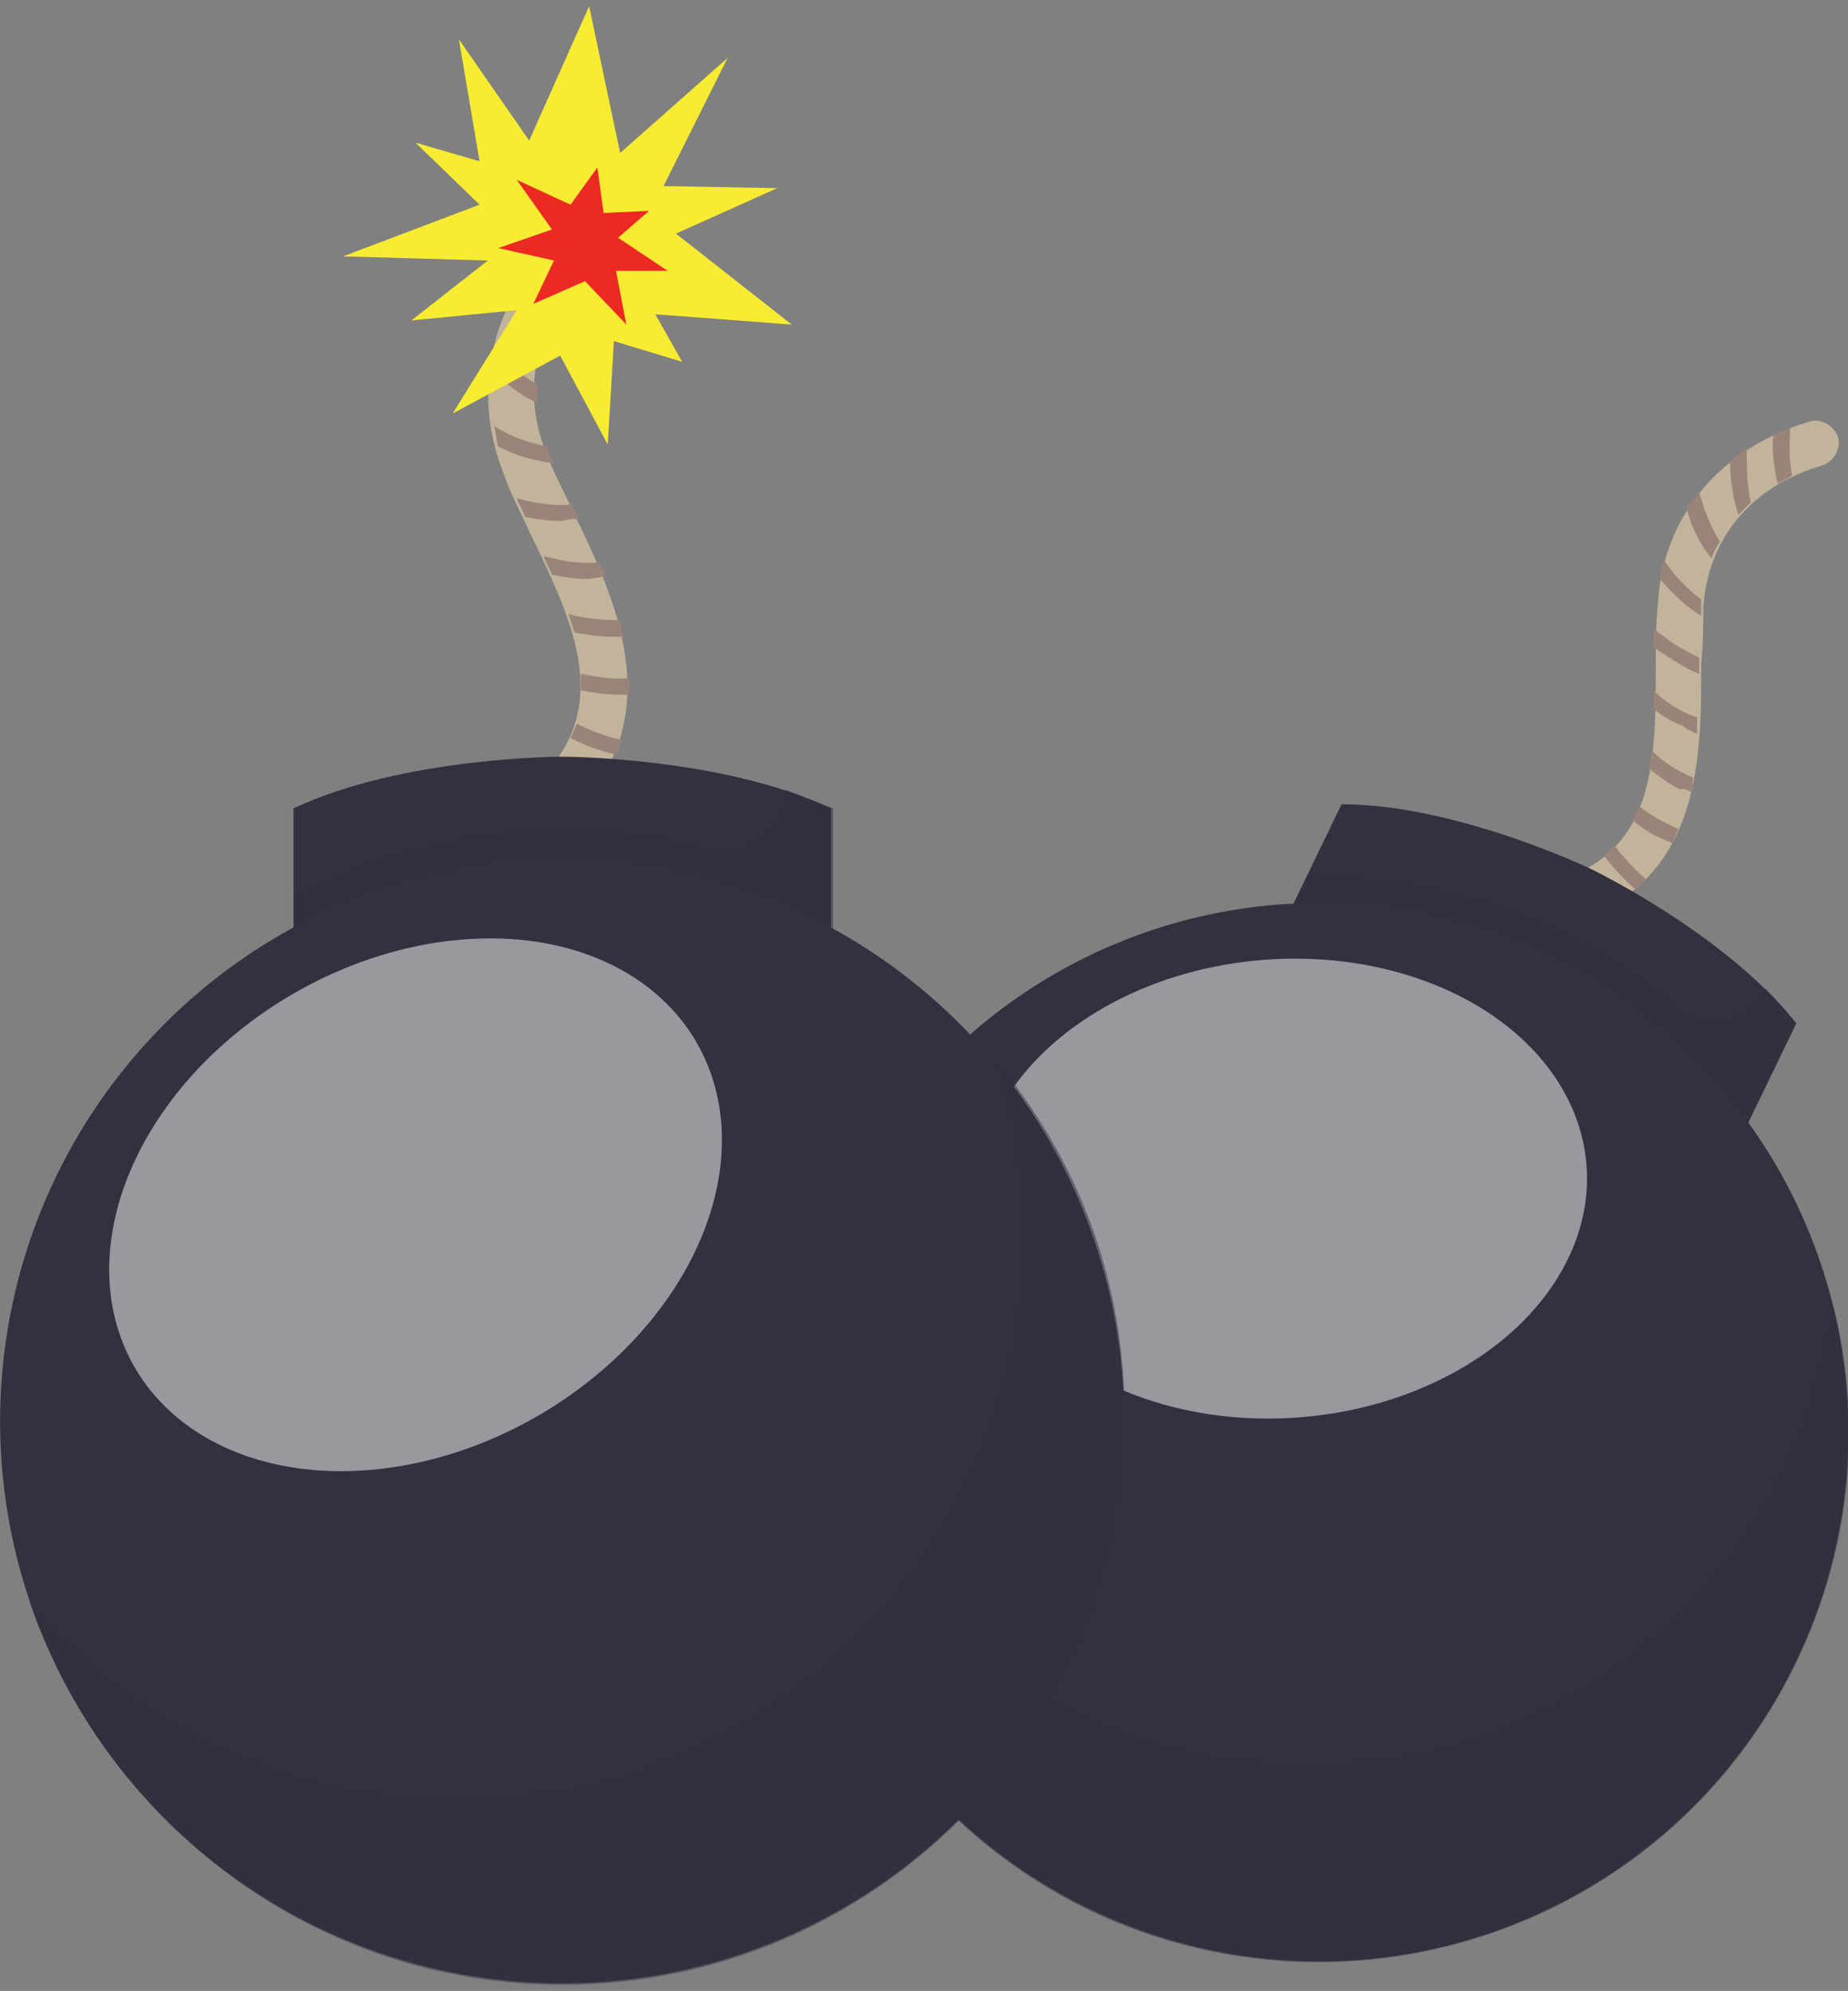 <?xml version="1.0" encoding="utf-8"?>
<!-- Generator: Adobe Illustrator 22.0.1, SVG Export Plug-In . SVG Version: 6.00 Build 0)  -->
<svg version="1.1" id="圖層_1" xmlns="http://www.w3.org/2000/svg" xmlns:xlink="http://www.w3.org/1999/xlink" x="0px" y="0px"
	 viewBox="0 0 89.4 96.3" style="enable-background:new 0 0 89.4 96.3;" xml:space="preserve">
<rect x="0" y="0" width="89.4" height="96.3" fill="#808080" stroke="none"/>
<style type="text/css">
	.st0{fill:#C1B49A;}
	.st1{fill:#9A8479;}
	.st2{fill:#32313F;}
	.st3{opacity:0.5;fill:#32313F;}
	.st4{opacity:0.5;fill:#FFFFFF;}
	.st5{fill:#F8EC32;}
	.st6{fill:#ED2924;}
</style>
<g>
	<g>
		<g>
			<g>
				<path class="st0" d="M75.8,44.4c-0.2-0.1-0.4-0.3-0.5-0.6c-0.2-0.6,0.1-1.2,0.6-1.4c4.2-1.6,4.2-5.8,4.2-10.3
					c0-0.9,0-1.9,0.1-2.8c0.2-4.3,3-7.6,7.3-8.9c0.6-0.2,1.2,0.2,1.4,0.7c0.2,0.6-0.2,1.2-0.7,1.4c-3.5,1-5.6,3.6-5.8,6.9
					c0,0.8,0,1.7-0.1,2.7c0,4.5,0,10.1-5.6,12.3C76.3,44.5,76,44.5,75.8,44.4z"/>
			</g>
		</g>
		<g>
			<path class="st1" d="M85.8,21c-0.1,0.7,0,1.5,0.2,2.4c0.2-0.1,0.4-0.2,0.7-0.4c-0.2-0.9-0.1-1.7-0.1-2.3
				C86.3,20.8,86.1,20.9,85.8,21z"/>
			<path class="st1" d="M84.1,24.9c0.2-0.2,0.4-0.4,0.6-0.6c-0.2-0.9-0.2-1.8-0.2-2.6c-0.3,0.2-0.5,0.4-0.8,0.6
				C83.7,23.1,83.8,24,84.1,24.9z"/>
			<path class="st1" d="M82.8,27c0.1-0.3,0.2-0.5,0.4-0.8c-0.5-0.8-0.8-1.7-1-2.4c-0.2,0.3-0.4,0.5-0.6,0.8
				C81.8,25.4,82.2,26.3,82.8,27z"/>
			<path class="st1" d="M82.3,29.4c0-0.1,0-0.3,0-0.4c-0.8-0.6-1.4-1.3-1.8-1.9c-0.1,0.3-0.2,0.6-0.2,0.9c0.5,0.6,1.2,1.3,2,1.8
				C82.3,29.7,82.3,29.6,82.3,29.4z"/>
			<path class="st1" d="M82.2,32.6c0-0.2,0-0.3,0-0.5c0-0.1,0-0.2,0-0.3c-0.9-0.4-1.6-0.9-2.2-1.4c0,0.3,0,0.6,0,0.9
				c0.4,0.3,0.9,0.6,1.4,0.9C81.7,32.4,82,32.5,82.2,32.6z"/>
			<path class="st1" d="M82.1,35.5c0-0.3,0-0.5,0-0.8c-0.9-0.3-1.6-0.8-2.1-1.3c0,0.3,0,0.6,0,0.9c0.4,0.3,0.8,0.6,1.4,0.8
				C81.6,35.3,81.9,35.4,82.1,35.5z"/>
			<path class="st1" d="M81.8,38.3c0.1-0.2,0.1-0.5,0.1-0.7c-0.8-0.3-1.5-0.8-2-1.3c0,0.3-0.1,0.6-0.1,0.9c0.4,0.3,0.9,0.7,1.5,1
				C81.4,38.1,81.6,38.2,81.8,38.3z"/>
			<path class="st1" d="M81.2,40.1c-0.7-0.3-1.4-0.7-1.9-1.1c-0.1,0.2-0.2,0.5-0.3,0.7c0.4,0.3,0.9,0.7,1.5,0.9
				c0.1,0.1,0.3,0.1,0.4,0.2C81,40.6,81.1,40.3,81.2,40.1z"/>
			<path class="st1" d="M78.1,40.9c-0.2,0.2-0.3,0.3-0.5,0.5c0.4,0.5,0.9,1.1,1.5,1.6c0.2-0.2,0.4-0.3,0.5-0.5
				C79,42,78.5,41.4,78.1,40.9z"/>
			<path class="st1" d="M76.7,44.4c0.2-0.1,0.5-0.2,0.7-0.3c-0.5-0.6-0.9-1.3-1.1-1.9c-0.2,0.1-0.3,0.1-0.5,0.2
				c-0.1,0-0.1,0.1-0.2,0.1C75.9,43.1,76.2,43.8,76.7,44.4z"/>
		</g>
		<g>
			<path class="st2" d="M76.9,42c0,0-6.5-3.1-12-3.1l-3,6.2l11,5.3l11,5.3l3-6.2C83.4,45.1,76.9,42,76.9,42z"/>
		</g>
		<path class="st3" d="M85.4,47.8c-0.8,1.6-2.8,2-4.1,0.9c-1.7-1.4-3.6-2.7-5.8-3.7c-4-1.9-8.2-2.8-12.2-2.7l-0.8,1.6L61.9,45
			l11,5.3l11,5.3l1.3-2.8l1.6-3.4C86.4,48.9,85.9,48.3,85.4,47.8z"/>
		
			<ellipse transform="matrix(0.941 -0.338 0.338 0.941 -19.64 25.627)" class="st2" cx="63.8" cy="69.3" rx="25.6" ry="25.6"/>
		
			<ellipse transform="matrix(0.997 -7.597971e-02 7.597971e-02 0.997 -4.188 4.875)" class="st4" cx="62" cy="57.5" rx="14.8" ry="11.1"/>
		<path class="st3" d="M88.6,62.8c-0.3,2.7-1.1,5.4-2.3,8c-6.1,12.8-21.4,18.1-34.2,12c-7.1-3.4-11.9-9.6-13.7-16.6
			c-1.3,10.6,4.2,21.3,14.3,26.2c12.8,6.1,28.1,0.7,34.2-12C89.7,74.6,90.1,68.4,88.6,62.8z"/>
	</g>
	<g>
		<g>
			<g>
				<path class="st0" d="M27.2,39.4c-0.3,0-0.6-0.1-0.8-0.3c-0.5-0.4-0.5-1.2-0.1-1.6c3.3-3.5,1.4-7.5-0.7-11.8
					c-0.4-0.9-0.9-1.8-1.2-2.7c-1.7-4.2-0.6-8.6,2.9-11.9c0.5-0.4,1.2-0.4,1.6,0.1c0.4,0.5,0.4,1.2-0.1,1.6c-2.9,2.6-3.7,6-2.3,9.3
					c0.3,0.8,0.8,1.7,1.2,2.6c2.1,4.3,4.6,9.7,0.3,14.4C27.9,39.2,27.6,39.4,27.2,39.4z"/>
			</g>
		</g>
		<g>
			<path class="st1" d="M26.2,12.4c0.3,0.7,0.7,1.5,1.2,2.2c0.1-0.2,0.3-0.4,0.5-0.6c-0.6-0.7-0.9-1.5-1.1-2.2
				C26.5,11.9,26.3,12.1,26.2,12.4z"/>
			<path class="st1" d="M26.3,16.9c0.1-0.3,0.2-0.6,0.3-0.8c-0.7-0.8-1.1-1.7-1.3-2.4c-0.2,0.3-0.3,0.6-0.5,0.9
				C25.1,15.3,25.6,16.1,26.3,16.9z"/>
			<path class="st1" d="M26,19.5c0-0.3,0-0.6,0-0.9c-0.9-0.5-1.6-1.2-2.1-1.8c-0.1,0.3-0.1,0.7-0.2,1C24.3,18.4,25.1,19.1,26,19.5z"
				/>
			<path class="st1" d="M26.6,22c-0.1-0.1-0.1-0.3-0.1-0.4c-1.1-0.2-2-0.6-2.6-1c0.1,0.3,0.1,0.7,0.2,1c0.8,0.4,1.7,0.7,2.7,0.8
				C26.8,22.3,26.7,22.2,26.6,22z"/>
			<path class="st1" d="M28,25.1c-0.1-0.1-0.1-0.3-0.2-0.4c0-0.1-0.1-0.2-0.1-0.3c-1,0.1-2-0.1-2.7-0.3c0.1,0.3,0.3,0.6,0.4,0.9
				c0.5,0.1,1.1,0.2,1.8,0.2C27.5,25.1,27.7,25.1,28,25.1z"/>
			<path class="st1" d="M29.3,27.9c-0.1-0.2-0.2-0.5-0.3-0.7c-1,0.1-1.9-0.1-2.7-0.3c0.1,0.3,0.3,0.6,0.4,0.9
				c0.5,0.1,1.1,0.2,1.7,0.2C28.7,28,29,27.9,29.3,27.9z"/>
			<path class="st1" d="M30.2,30.8C30.1,30.5,30,30.2,30,30c-0.9,0-1.8-0.1-2.5-0.3c0.1,0.3,0.2,0.6,0.3,0.9
				c0.6,0.1,1.2,0.2,1.9,0.2C29.8,30.8,30,30.8,30.2,30.8z"/>
			<path class="st1" d="M30.4,32.8c-0.8,0.1-1.6-0.1-2.3-0.2c0,0.3,0,0.5,0,0.8c0.6,0.1,1.2,0.2,1.9,0.2c0.1,0,0.3,0,0.4,0
				C30.5,33.3,30.5,33.1,30.4,32.8z"/>
			<path class="st1" d="M27.9,35c-0.1,0.2-0.2,0.5-0.3,0.7c0.6,0.3,1.3,0.6,2.2,0.8c0.1-0.2,0.2-0.5,0.3-0.7
				C29.2,35.6,28.5,35.3,27.9,35z"/>
			<path class="st1" d="M28.2,38.9c0.2-0.2,0.4-0.4,0.5-0.6c-0.8-0.3-1.4-0.8-1.9-1.3c-0.1,0.1-0.2,0.3-0.3,0.4
				c-0.1,0.1-0.1,0.1-0.1,0.2C26.8,38.1,27.4,38.6,28.2,38.9z"/>
		</g>
		<g>
			<g>
				<polygon class="st5" points="28.5,0.3 30,7.4 35.2,2.8 32.1,9 37.6,9.1 32.7,11.3 38.3,15.7 31.7,15.2 33,17.5 29.7,16.5 
					29.4,21.5 27.1,17.2 21.9,20 25,15 19.9,15.5 23.6,12.6 16.6,12.4 23.2,9.9 20.1,6.9 23.2,7.8 22.2,1.9 25.6,6.8 				"/>
			</g>
			<g>
				<polygon class="st6" points="28.9,8.1 29.2,10.3 31.4,10.2 29.9,11.5 32.3,13.1 29.8,13.1 30.3,15.7 28.3,13.6 25.8,14.7 
					26.8,12.6 24.1,12 26.7,11.1 25,8.7 27.6,9.9 				"/>
			</g>
		</g>
		<g>
			<path class="st2" d="M27.2,36.6c0,0-7.7,0-13,2.5v7.3h13h13v-7.3C34.9,36.6,27.2,36.6,27.2,36.6z"/>
		</g>
		<path class="st3" d="M38,38.2c0,1.8-1.7,3.2-3.5,2.8c-2.3-0.6-4.7-0.9-7.2-0.9c-4.7,0-9.1,1.1-13,3.1V45v1.4h13h13v-3.3v-4
			C39.5,38.8,38.8,38.5,38,38.2z"/>
		
			<ellipse transform="matrix(0.152 -0.988 0.988 0.152 -44.815 85.172)" class="st2" cx="27.2" cy="68.7" rx="27.2" ry="27.2"/>
		<ellipse transform="matrix(0.866 -0.5 0.5 0.866 -26.453 17.836)" class="st4" cx="20.1" cy="58.3" rx="15.7" ry="11.8"/>
		<path class="st3" d="M48,51.1c0.9,2.7,1.4,5.7,1.4,8.7c0,15-12.2,27.2-27.2,27.2c-8.3,0-15.8-3.7-20.8-9.6
			C5.1,88.2,15.2,96,27.2,96c15,0,27.2-12.2,27.2-27.2C54.5,62,52.1,55.9,48,51.1z"/>
	</g>
</g>
</svg>
